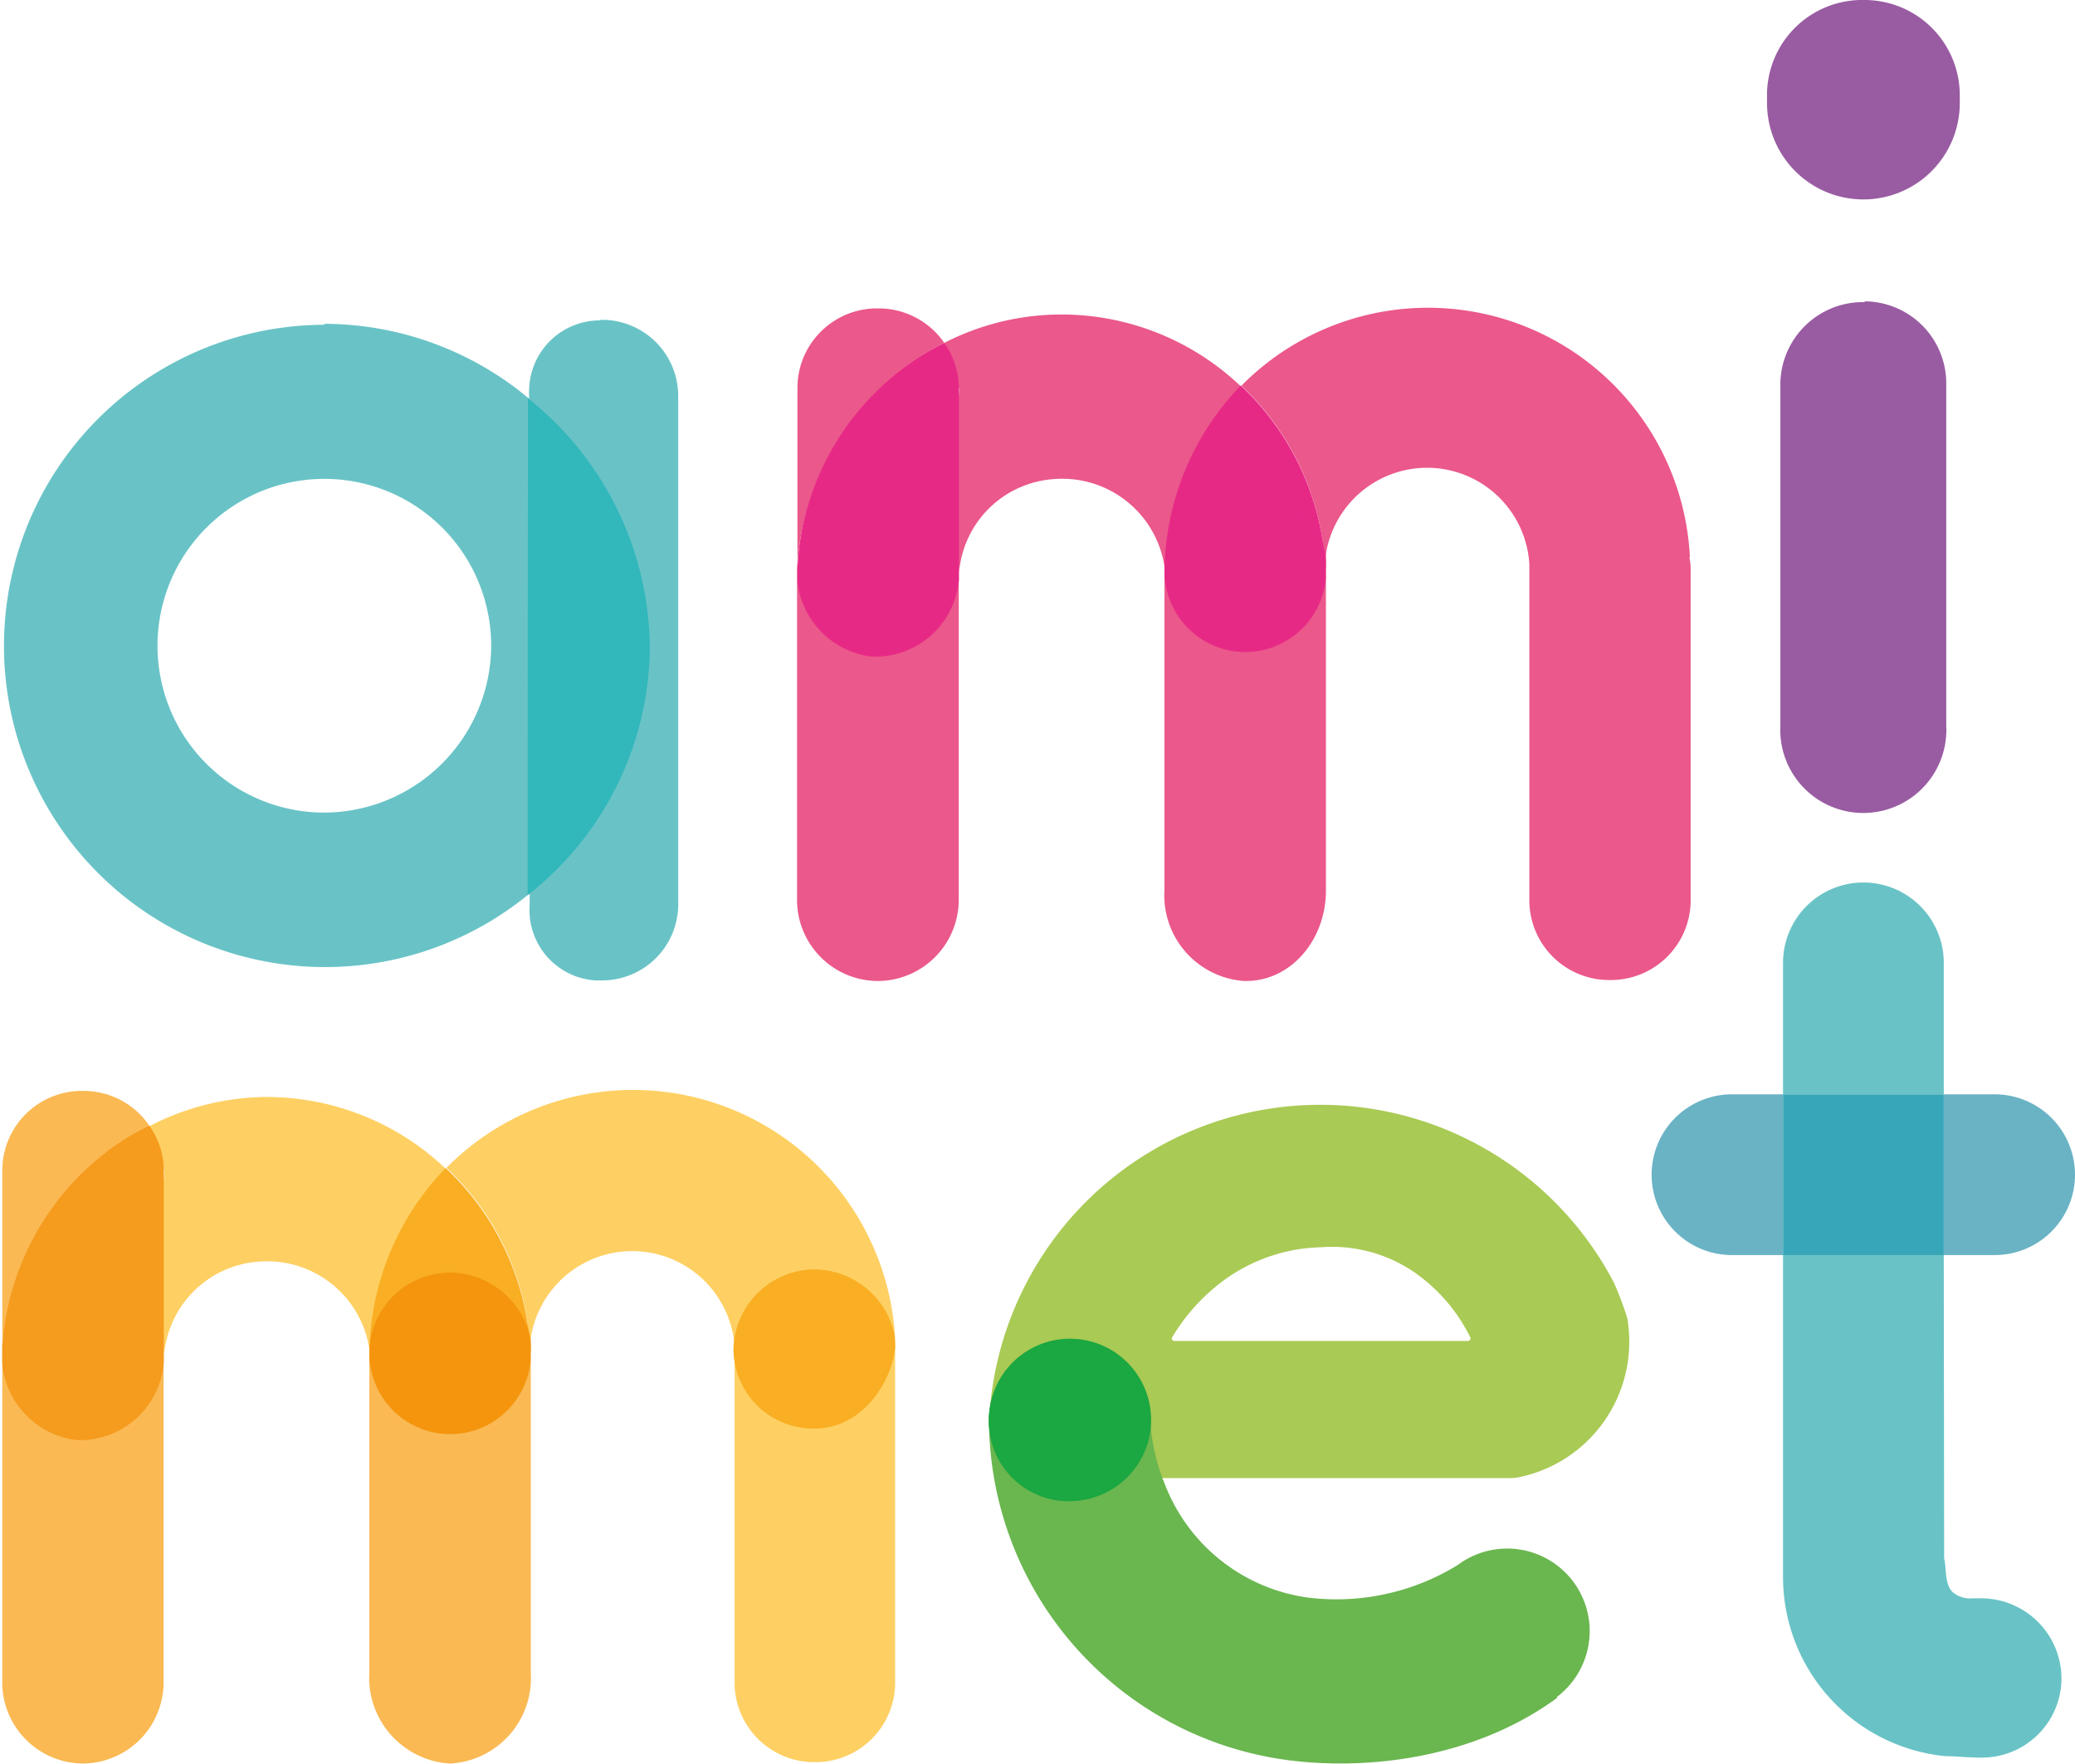 <svg id="Capa_1" data-name="Capa 1" xmlns="http://www.w3.org/2000/svg" xmlns:xlink="http://www.w3.org/1999/xlink" viewBox="0 0 108.95 92.59"><defs><style>.cls-1{fill:none;}.cls-2{fill:#69c3c6;}.cls-3{fill:#6ab3c5;}.cls-4{fill:#37a6b9;}.cls-5{clip-path:url(#clip-path);}.cls-6{fill:#a9ca54;}.cls-7{fill:#6ab64f;}.cls-8{fill:#1ba741;}.cls-9{fill:#fab953;}.cls-10{fill:#fed063;}.cls-11{fill:#f9ae23;}.cls-12{fill:#f59b1e;}.cls-13{fill:#f4950d;}.cls-14{fill:#995ca2;}.cls-15{fill:#eb588b;}.cls-16{fill:#e72986;}.cls-17{fill:#32b7bb;}</style><clipPath id="clip-path"><path class="cls-1" d="M55,77.6l24.22,0a2.73,2.73,0,0,0,.64-.07,7.26,7.26,0,0,0,5.63-8,2,2,0,0,0-.09-.47,18.38,18.38,0,0,0-4-6.81c-.12-.12-.75-.68-.88-.79a17.58,17.58,0,0,0-5.72-3c-1.5-.37-8.17-1.58-14,1.62a18.93,18.93,0,0,0-6.57,6A15.62,15.62,0,0,0,52.54,70a15.14,15.14,0,0,0-.6,4.11,2.44,2.44,0,0,0,0,.27l0,.49A3,3,0,0,0,55,77.6Z"/></clipPath></defs><g id="T_-_cian" data-name="T - cian"><path class="cls-2" d="M102.06,65.84H93.62V82.78a9.45,9.45,0,0,0,8.57,9.42c.6,0,1.21.08,1.82.07a4.17,4.17,0,0,0,4.23-4.11v-.07A4.22,4.22,0,0,0,104,83.91h-.43a1.43,1.43,0,0,1-1-.29c-.49-.41-.35-1.25-.49-1.8ZM97.84,46.33a4.22,4.22,0,0,0-4.22,4.18v6.93h8.44V50.51a4.22,4.22,0,0,0-4.22-4.18"/><path class="cls-3" d="M93.62,57.45H90.94a4.22,4.22,0,0,0,0,8.44h2.68Zm11.11,0h-2.67v8.44h2.67a4.22,4.22,0,0,0,0-8.44h0"/><polygon class="cls-4" points="102.06 57.45 93.97 57.45 93.62 57.45 93.62 65.3 93.62 65.89 93.97 65.89 102.06 65.89 102.06 65.3 102.06 57.45"/></g><g id="e_-_verde" data-name="e - verde"><g class="cls-5"><path class="cls-6" d="M86.72,75.4A17.4,17.4,0,1,1,69.32,58,17.4,17.4,0,0,1,86.72,75.4Zm-9.65-5a.14.14,0,0,0,.13-.19,9,9,0,0,0-3-3.46,7.64,7.64,0,0,0-4.85-1.27,9,9,0,0,0-4.86,1.57,10.17,10.17,0,0,0-2.94,3.15.13.13,0,0,0,.11.2Z"/></g><path class="cls-7" d="M81.78,89.12c-4.44,3.26-10.12,3.82-14.19,3.28A18.05,18.05,0,0,1,51.93,74.24s0-.07,0-.07.82,2.48,2.59,3.27a3,3,0,0,0,1.14.26h5.42a9.43,9.43,0,0,0,7.59,6.17,12.15,12.15,0,0,0,7.87-1.71,4.33,4.33,0,1,1,5.19,6.94Z"/><path class="cls-7" d="M61.08,77.73h-3l2.35-3.16c0,.14,0,.28,0,.43A10.75,10.75,0,0,0,61.08,77.73Z"/><circle class="cls-8" cx="56.18" cy="74.54" r="4.26"/><circle class="cls-8" cx="56.11" cy="74.62" r="4.19"/></g><g id="M_-_naranja" data-name="M - naranja"><path class="cls-9" d="M27.87,68.14V87.82a4.49,4.49,0,0,1-4.16,4.76h-.15a4.52,4.52,0,0,1-4.17-4.76V68.25a4.6,4.6,0,0,0,4.24,4.57,4.56,4.56,0,0,0,4.24-4.68"/><path class="cls-10" d="M23.44,61.36a14.4,14.4,0,0,0-4,9.52v.35a5.43,5.43,0,0,0-5.82-5,5.37,5.37,0,0,0-5,4.86,67.73,67.73,0,0,1,0-9.54,6.8,6.8,0,0,0-.77-2.43A13.49,13.49,0,0,1,14,57.59a13.66,13.66,0,0,1,9.45,3.81"/><path class="cls-10" d="M47,70.31a13.78,13.78,0,0,0-23.56-9,14.07,14.07,0,0,1,4.38,9.12v.24a5.39,5.39,0,0,1,10.75,0V88.35a4.18,4.18,0,0,0,4.16,4.16h.14A4.18,4.18,0,0,0,47,88.35V70.92a2.48,2.48,0,0,0-.07-.61"/><path class="cls-11" d="M19.4,70.78a14.2,14.2,0,0,1,4-9.46,14.16,14.16,0,0,1,4.43,9.29c-.08-.25-.17-.51-.27-.77s-.31-.77-.46-1.12a3.93,3.93,0,0,0-.29-.4A3.18,3.18,0,0,0,26.5,68l-.25-.21-.2-.13a3.65,3.65,0,0,0-.61-.34l-.24-.11a4.45,4.45,0,0,0-1.53-.28,5.16,5.16,0,0,0-1.24.18l-.36.13a3.29,3.29,0,0,0-.42.21,1.64,1.64,0,0,0-.29.16l-.28.2a2.37,2.37,0,0,0-.29.25,1.07,1.07,0,0,0-.19.18l-.14.15-.24.29A2.39,2.39,0,0,0,20,69a2.22,2.22,0,0,0-.23.43l-.13.28a1.81,1.81,0,0,1-.09.31c0,.1-.06.22-.09.34S19.42,70.64,19.4,70.78Z"/><path class="cls-9" d="M8.59,70.29V88.24a4.27,4.27,0,0,1-4.14,4.34H4.27A4.26,4.26,0,0,1,.12,88.24V70.45A4.29,4.29,0,0,0,4.6,74.58a4.32,4.32,0,0,0,4-4.29"/><path class="cls-12" d="M8.59,71.6a4.41,4.41,0,0,1-4.59,4,4.46,4.46,0,0,1-3.88-4v-.28A13.63,13.63,0,0,1,.2,69.54a13.52,13.52,0,0,1,3.39-7.3,13.7,13.7,0,0,1,4.24-3.16,4.34,4.34,0,0,1,.58,1.15,4.27,4.27,0,0,1,.19,1.28V71.6Z"/><path class="cls-9" d="M7.83,59.08A14,14,0,0,0,.12,70.78V61.43a4.18,4.18,0,0,1,4.13-4.16h.14a4.18,4.18,0,0,1,3.44,1.81"/><path class="cls-13" d="M27.86,71.06v.37a4.24,4.24,0,0,1-8.45-.05v-.33h0a2.16,2.16,0,0,1,0-.36,4.23,4.23,0,0,1,8.43,0v.41"/><path class="cls-13" d="M27.86,71c-.15,1.67-1.62,4.18-4.23,4.18A4.22,4.22,0,0,1,19.39,71a4.31,4.31,0,0,1,4.24-4.18A4.36,4.36,0,0,1,27.79,70,3.18,3.18,0,0,1,27.86,71Z"/><path class="cls-11" d="M47,70.78C46.82,72.46,45.36,75,42.74,75a4.2,4.2,0,0,1-4.23-4.18,4.3,4.3,0,0,1,4.23-4.18,4.35,4.35,0,0,1,4.16,3.15A3.07,3.07,0,0,1,47,70.78Z"/></g><g id="I_-_morada" data-name="I - morada"><path class="cls-14" d="M97.92,0a5,5,0,0,0-5.14,4.86v.55a5.06,5.06,0,0,0,10.12,0V5a5,5,0,0,0-5-5"/><path class="cls-14" d="M97.91,15.86a4.34,4.34,0,0,0-4.43,4.25v18a4.36,4.36,0,0,0,8.71.42,2.94,2.94,0,0,0,0-.42v-18a4.31,4.31,0,0,0-4.28-4.29"/></g><g id="M_-_rosa_palo" data-name="M - rosa palo"><path class="cls-15" d="M69.62,27.07V46.74c0,2.63-1.86,4.75-4.16,4.76h-.15a4.51,4.51,0,0,1-4.17-4.76V27.17a4.6,4.6,0,0,0,4.24,4.57,4.56,4.56,0,0,0,4.24-4.67"/><path class="cls-15" d="M65.19,20.28a14.36,14.36,0,0,0-4,9.52v.35a5.43,5.43,0,0,0-5.83-5,5.36,5.36,0,0,0-5,4.87,66.38,66.38,0,0,1,0-9.55A7,7,0,0,0,49.58,18a13.49,13.49,0,0,1,6.16-1.49,13.66,13.66,0,0,1,9.45,3.81"/><path class="cls-15" d="M88.73,29.25a13.77,13.77,0,0,0-23.55-9,14.07,14.07,0,0,1,4.38,9.12v.24a5.38,5.38,0,0,1,10.74,0V47.29a4.19,4.19,0,0,0,4.16,4.16h.14a4.19,4.19,0,0,0,4.17-4.16V29.86a3.08,3.08,0,0,0-.07-.61"/><path class="cls-16" d="M69.61,30v.37a4.24,4.24,0,0,1-8.45-.05V30h0a2.16,2.16,0,0,1,0-.36,4.23,4.23,0,0,1,8.43,0V30"/><path class="cls-16" d="M61.15,29.7a14.2,14.2,0,0,1,4-9.46,14.16,14.16,0,0,1,4.43,9.29c-.08-.25-.17-.51-.27-.77S69,28,68.88,27.64a2.69,2.69,0,0,0-.28-.4,3.18,3.18,0,0,0-.35-.37L68,26.66l-.19-.13a3.65,3.65,0,0,0-.61-.34l-.25-.11a4.36,4.36,0,0,0-1.52-.28,5.16,5.16,0,0,0-1.24.18l-.36.13a2.74,2.74,0,0,0-.42.21,1.64,1.64,0,0,0-.29.16l-.28.2a2.48,2.48,0,0,0-.3.25,1,1,0,0,0-.18.18l-.14.15-.24.29a2.39,2.39,0,0,0-.21.34,2.26,2.26,0,0,0-.24.43l-.12.28a1.81,1.81,0,0,1-.09.31l-.09.34A4.14,4.14,0,0,0,61.15,29.7Z"/><path class="cls-15" d="M50.34,29.21V47.16A4.27,4.27,0,0,1,46.2,51.5H46a4.26,4.26,0,0,1-4.15-4.34V29.37a4.28,4.28,0,0,0,4.48,4.13,4.33,4.33,0,0,0,3.95-4.29"/><path class="cls-16" d="M50.34,30.52a4.41,4.41,0,0,1-4.59,3.95,4.46,4.46,0,0,1-3.88-3.95v-.28A12.06,12.06,0,0,1,42,28.46a13.52,13.52,0,0,1,3.39-7.3A13.7,13.7,0,0,1,49.58,18a4.07,4.07,0,0,1,.57,1.15,4.28,4.28,0,0,1,.2,1.28V30.52Z"/><path class="cls-15" d="M49.58,18a14,14,0,0,0-7.71,11.7V20.35A4.18,4.18,0,0,1,46,16.19h.14A4.19,4.19,0,0,1,49.58,18"/><path class="cls-16" d="M69.61,29.91c-.15,1.67-1.62,4.18-4.24,4.18a4.21,4.21,0,0,1-4.23-4.18,4.31,4.31,0,0,1,4.23-4.18,4.36,4.36,0,0,1,4.17,3.14A3.5,3.5,0,0,1,69.61,29.91Z"/></g><g id="A_-_cian" data-name="A - cian"><path class="cls-2" d="M17,42.66a8.76,8.76,0,1,1,8.79-8.73h0A8.8,8.8,0,0,1,17,42.66m0-25.61A16.86,16.86,0,1,0,27.78,46.93v-26A16.79,16.79,0,0,0,17.06,17"/><path class="cls-2" d="M31.51,16.82a3.72,3.72,0,0,0-3.73,3.7,2.26,2.26,0,0,0,0,.26v.28A16.69,16.69,0,0,1,34,34a16.45,16.45,0,0,1-6.19,12.87v.65a3.7,3.7,0,0,0,3.45,3.95h.27a4,4,0,0,0,4.08-3.88V20.79a4,4,0,0,0-4-4h-.09"/><path class="cls-17" d="M27.72,20.88,27.7,47a16.68,16.68,0,0,0,6.42-13,16.86,16.86,0,0,0-6.4-13.09"/></g></svg>